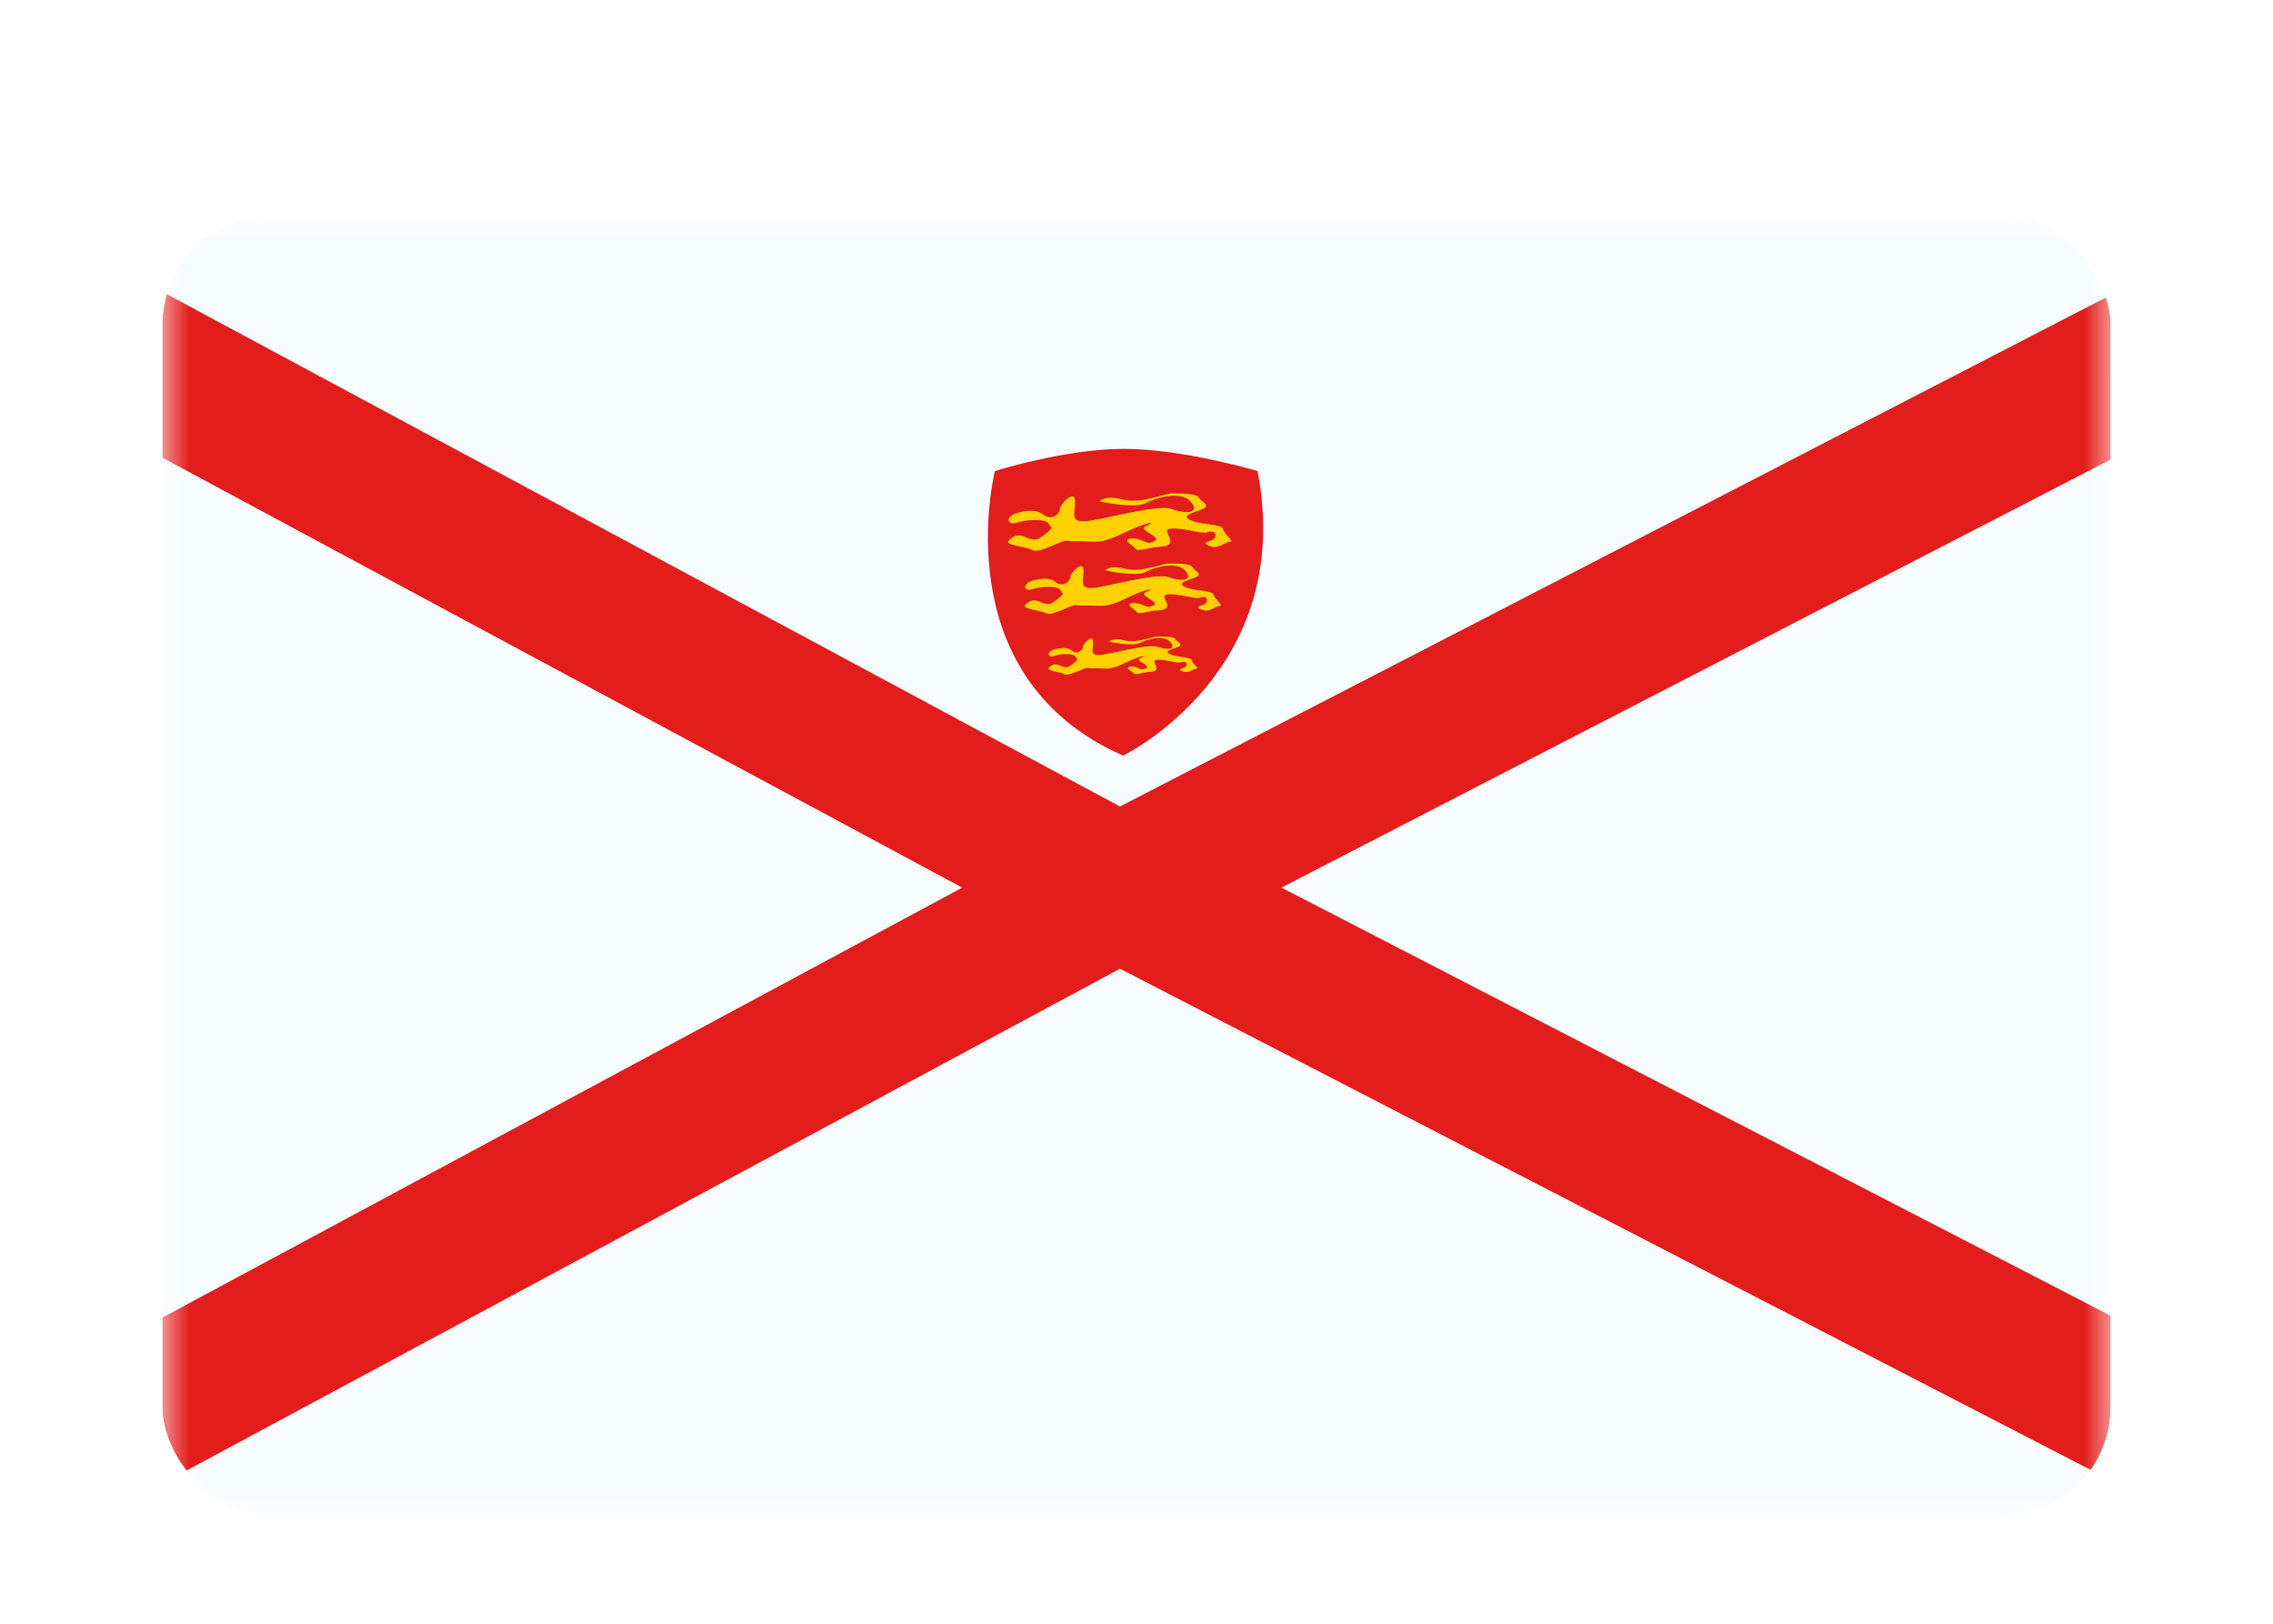 <svg xmlns="http://www.w3.org/2000/svg" fill="none" aria-hidden="true" viewBox="0 0 42 30"><g filter="url(#a)"><g clip-path="url(#b)"><mask id="c" width="36" height="24" x="3" y="2" maskUnits="userSpaceOnUse" style="mask-type:alpha"><path fill="#fff" d="M3 2h36v24H3z"/></mask><g mask="url(#c)"><path fill="#F7FCFF" fill-rule="evenodd" d="M3 2h36v24H3V2Z" clip-rule="evenodd"/><path fill="#F7FCFF" stroke="#E31D1C" stroke-width="2.7" d="m-.186 3.21-1.99-1.068v24.516l1.99-1.069 18.605-10 2.212-1.19-2.212-1.188-18.605-10ZM42.43 3.2l1.969-1.016v24.432l-1.97-1.017-19.37-10-2.324-1.2 2.323-1.199 19.372-10Z"/><g fill-rule="evenodd" clip-rule="evenodd"><path fill="#E31D1C" d="M18.384 6.703s-.966 3.798 2.37 5.257c0 0 3.201-1.551 2.482-5.257 0 0-1.375-.41-2.469-.41-1.093 0-2.383.41-2.383.41Z"/><path fill="#FFD100" d="M18.73 7.499s.357-.14.534 0c.176.14.32-.012.32-.097 0-.084.281-.375.281-.14 0 .237-.087.37.16.37.246 0 1.356-.326 1.622-.23.266.097.47.073.402-.066-.068-.138-.241-.224-.576-.149-.335.076-.256.15-.546.15-.289 0-.61-.074-.61-.074s.09-.124.42-.036c.33.088.786-.11.91-.11s.465-.005.499.07c.033.076.24.145.082.215-.157.07-.415.115-.237.205.178.09.587.072.607.166.02.094.214.234.136.234-.078 0-.219.132-.35.092-.13-.04-.146-.076-.02-.108.125-.033.124-.17.02-.17s-.053.048-.289 0-.548-.101-.53 0c.02.101.173.257-.11.278-.284.02-.417.104-.472.037-.056-.067-.253-.157-.098-.185.155-.029.304.097.36.076.055-.02.182-.032.076-.119s-.28-.138-.119-.203c.162-.066.034-.067-.275.068-.308.135-.48.25-.751.234-.272-.016-.373.005-.46-.016-.088-.022-.512.242-.634.175-.123-.067-.517-.093-.446-.175.071-.083.166-.125.273-.083.106.043.211.085.283.043.072-.043.279-.188.227-.217-.053-.03-.002-.127-.297-.127-.294 0-.398.109-.468.04s.076-.148.076-.148Zm.295 1.247s.313-.123.468 0c.156.124.283-.01.283-.084 0-.075.246-.33.246-.123 0 .207-.076.325.14.325.217 0 1.193-.287 1.427-.202.234.084.413.063.353-.058-.06-.122-.212-.197-.506-.131-.295.066-.225.13-.48.13-.254 0-.537-.064-.537-.064s.08-.109.37-.031c.29.077.69-.096.8-.096.109 0 .408-.005.438.06.03.067.21.128.073.19-.138.062-.366.1-.21.18.157.079.517.064.535.146.017.082.188.205.12.205-.07 0-.193.116-.308.081-.115-.035-.129-.066-.018-.095.11-.029.109-.149.018-.149s-.047.042-.254 0c-.208-.042-.483-.089-.466 0 .017.09.152.226-.098.244-.249.018-.366.091-.414.032-.049-.058-.222-.137-.086-.162.137-.025.267.085.316.067.05-.018.16-.028.067-.104-.093-.077-.247-.122-.104-.18.142-.057.03-.058-.242.06-.271.12-.422.22-.66.206-.24-.014-.328.005-.405-.014-.077-.02-.45.213-.557.154-.108-.059-.455-.082-.392-.154.062-.072.146-.11.24-.072.093.037.186.074.248.037.063-.037.245-.165.2-.19-.046-.026-.002-.112-.261-.112s-.35.095-.412.035c-.061-.06.068-.13.068-.13Zm.416 1.267s.238-.093.356 0c.117.094.214-.008.214-.064s.187-.25.187-.093-.058.246.106.246.904-.217 1.082-.153c.177.064.313.048.268-.044-.046-.092-.161-.15-.385-.1-.223.051-.17.1-.363.1-.193 0-.408-.049-.408-.049s.06-.083.28-.024c.221.059.525-.073.608-.073.082 0 .31-.004.332.047.023.05.16.096.055.143-.104.047-.277.076-.158.136.118.06.392.049.405.111.013.063.142.156.09.156-.052 0-.145.088-.233.061-.087-.027-.098-.05-.014-.072.084-.021.083-.113.014-.113-.07 0-.035.032-.193 0-.157-.032-.365-.067-.353 0 .013.068.115.171-.074.185-.189.014-.277.07-.314.025-.037-.045-.169-.104-.065-.123.103-.02.202.065.24.05.037-.013.121-.02.05-.079-.07-.058-.187-.092-.079-.135.108-.044.023-.045-.183.045s-.32.167-.501.156c-.181-.01-.249.004-.307-.01-.058-.015-.341.16-.423.116-.081-.045-.344-.062-.297-.117.048-.055.111-.083.182-.055.07.029.141.057.189.029.048-.029.186-.126.15-.145-.034-.02 0-.085-.197-.085-.196 0-.265.073-.312.027-.046-.046.051-.099.051-.099Z"/></g></g></g></g><defs><clipPath id="b"><rect width="36" height="24" x="3" y="2" fill="#fff" rx="2"/></clipPath><filter id="a" width="42" height="30" x="0" y="0" color-interpolation-filters="sRGB" filterUnits="userSpaceOnUse"><feFlood flood-opacity="0" result="BackgroundImageFix"/><feColorMatrix in="SourceAlpha" result="hardAlpha" values="0 0 0 0 0 0 0 0 0 0 0 0 0 0 0 0 0 0 127 0"/><feOffset dy="1"/><feGaussianBlur stdDeviation="1"/><feColorMatrix values="0 0 0 0 0.063 0 0 0 0 0.094 0 0 0 0 0.157 0 0 0 0.06 0"/><feBlend in2="BackgroundImageFix" result="effect1_dropShadow_91_27322"/><feColorMatrix in="SourceAlpha" result="hardAlpha" values="0 0 0 0 0 0 0 0 0 0 0 0 0 0 0 0 0 0 127 0"/><feOffset dy="1"/><feGaussianBlur stdDeviation="1.5"/><feColorMatrix values="0 0 0 0 0.063 0 0 0 0 0.094 0 0 0 0 0.157 0 0 0 0.1 0"/><feBlend in2="effect1_dropShadow_91_27322" result="effect2_dropShadow_91_27322"/><feBlend in="SourceGraphic" in2="effect2_dropShadow_91_27322" result="shape"/></filter></defs></svg>